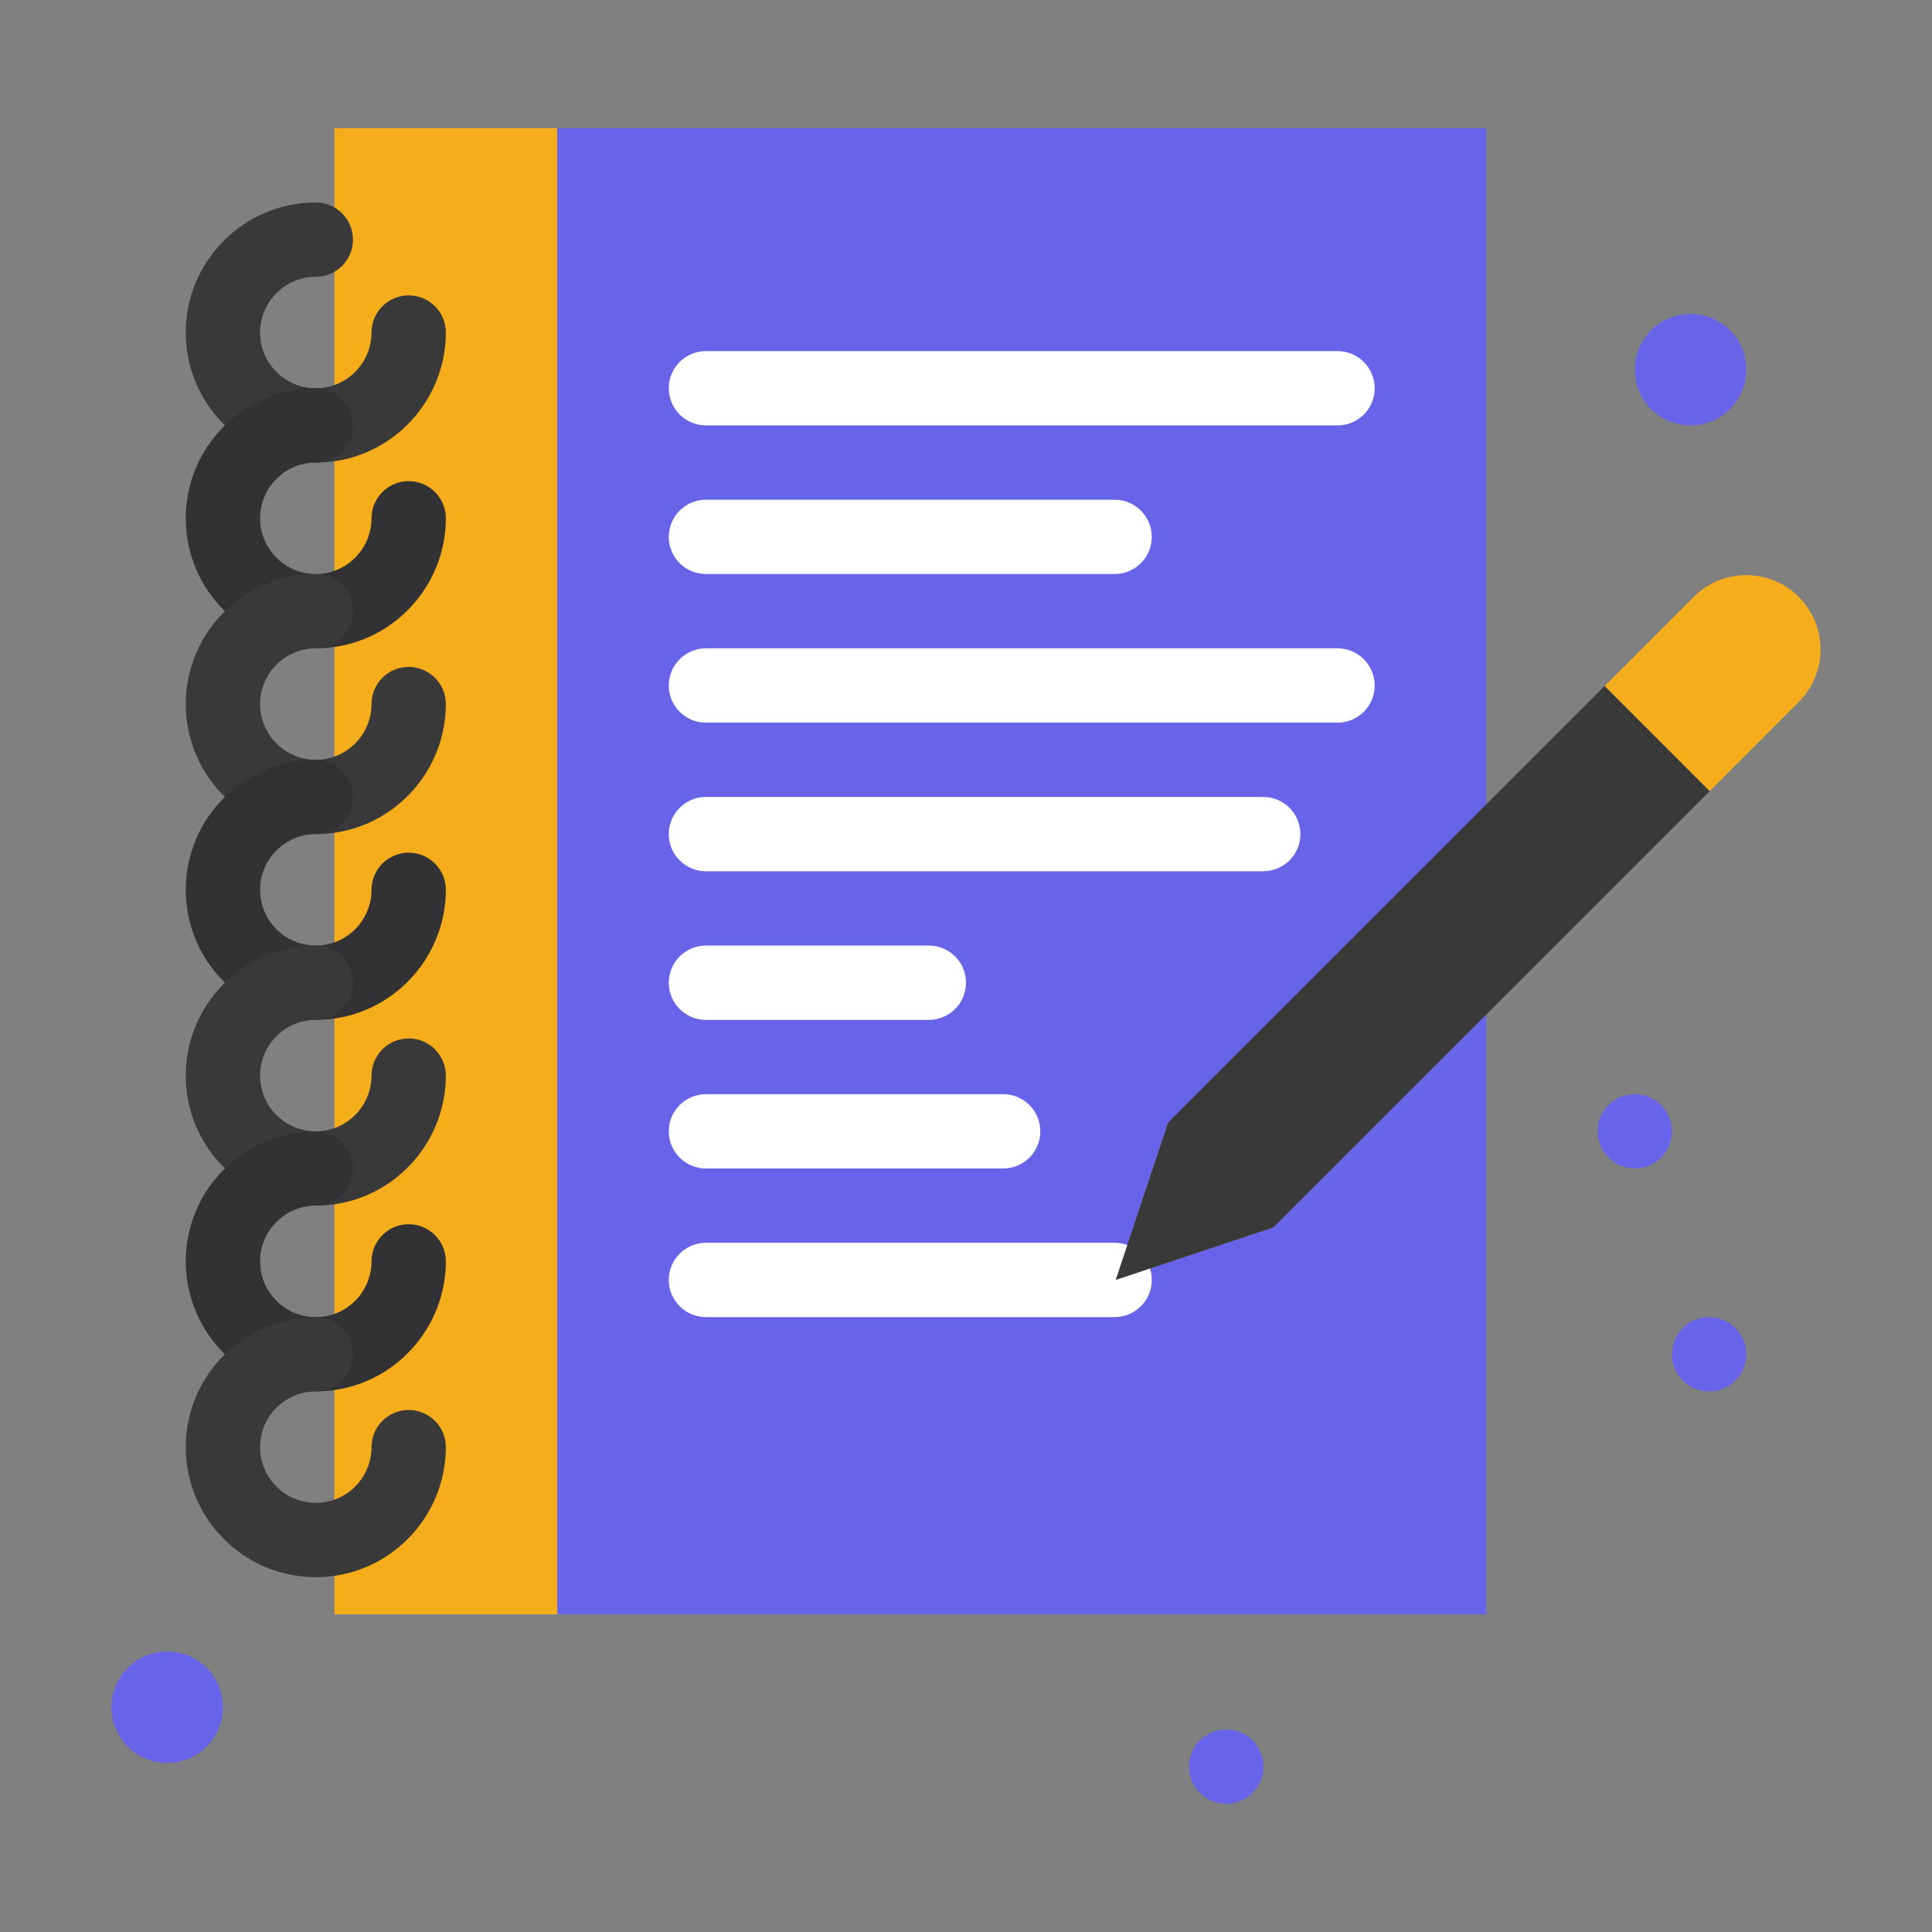 <svg width="128" height="128" viewBox="0 0 128 128" fill="none" xmlns="http://www.w3.org/2000/svg">
<rect x="0" y="0" width="128" height="128" fill="#808080" stroke="none"/>
<path d="M11.077 109.415C13.115 109.415 14.769 111.07 14.769 113.108C14.769 115.148 13.115 116.8 11.077 116.8C9.039 116.8 7.385 115.148 7.385 113.108C7.385 111.07 9.039 109.415 11.077 109.415Z" fill="#6764E9"/>
<path d="M112 20.8C114.038 20.8 115.692 22.454 115.692 24.492C115.692 26.533 114.038 28.185 112 28.185C109.962 28.185 108.308 26.533 108.308 24.492C108.308 22.454 109.962 20.8 112 20.8Z" fill="#6764E9"/>
<path d="M22.154 101.908V89.6V77.292V64.985V52.677V40.369V28.061V15.877V8.492H36.923V106.954H22.154V101.908Z" fill="#F5AD1C"/>
<path d="M73.918 84.8L84.362 81.319L98.462 67.22V106.954H36.923V8.492H98.462V53.295L77.401 74.358L73.918 84.8Z" fill="#6764E9"/>
<path d="M115.68 89.479C115.687 89.563 115.692 89.644 115.692 89.728C115.692 90.976 114.745 92.044 113.477 92.172C113.393 92.18 113.31 92.185 113.228 92.185C111.978 92.185 110.91 91.237 110.782 89.969C110.774 89.886 110.769 89.802 110.769 89.721C110.769 88.47 111.717 87.402 112.987 87.274C114.338 87.138 115.545 88.126 115.68 89.479Z" fill="#6764E9"/>
<path d="M110.757 74.71C110.764 74.794 110.769 74.875 110.769 74.959C110.769 76.207 109.822 77.275 108.554 77.403C108.47 77.411 108.386 77.416 108.305 77.416C107.055 77.416 105.986 76.468 105.858 75.2C105.851 75.117 105.846 75.033 105.846 74.952C105.846 73.701 106.794 72.633 108.064 72.505C109.415 72.369 110.622 73.356 110.757 74.71Z" fill="#6764E9"/>
<path d="M83.692 116.8C83.7 116.884 83.705 116.967 83.705 117.049C83.705 118.299 82.757 119.367 81.487 119.495C81.403 119.503 81.322 119.508 81.238 119.508C79.99 119.508 78.922 118.56 78.794 117.29C78.787 117.206 78.781 117.125 78.781 117.041C78.781 115.793 79.729 114.725 80.997 114.597C82.351 114.462 83.557 115.449 83.692 116.8Z" fill="#6764E9"/>
<path d="M73.846 87.261H46.769C45.41 87.261 44.308 86.159 44.308 84.8C44.308 83.441 45.41 82.338 46.769 82.338H73.846C75.205 82.338 76.308 83.441 76.308 84.8C76.308 86.159 75.205 87.261 73.846 87.261Z" fill="white"/>
<path d="M66.462 77.415H46.769C45.41 77.415 44.308 76.313 44.308 74.954C44.308 73.595 45.41 72.492 46.769 72.492H66.462C67.821 72.492 68.923 73.595 68.923 74.954C68.923 76.313 67.821 77.415 66.462 77.415Z" fill="white"/>
<path d="M61.538 67.569H46.769C45.41 67.569 44.308 66.467 44.308 65.108C44.308 63.748 45.41 62.646 46.769 62.646H61.538C62.898 62.646 64 63.748 64 65.108C64 66.467 62.898 67.569 61.538 67.569Z" fill="white"/>
<path d="M83.692 57.723H46.769C45.41 57.723 44.308 56.621 44.308 55.261C44.308 53.902 45.41 52.8 46.769 52.8H83.692C85.052 52.8 86.154 53.902 86.154 55.261C86.154 56.621 85.052 57.723 83.692 57.723Z" fill="white"/>
<path d="M88.615 47.877H46.769C45.41 47.877 44.308 46.775 44.308 45.415C44.308 44.056 45.41 42.954 46.769 42.954H88.615C89.975 42.954 91.077 44.056 91.077 45.415C91.077 46.775 89.975 47.877 88.615 47.877Z" fill="white"/>
<path d="M73.846 38.031H46.769C45.41 38.031 44.308 36.929 44.308 35.569C44.308 34.21 45.41 33.108 46.769 33.108H73.846C75.205 33.108 76.308 34.21 76.308 35.569C76.308 36.929 75.205 38.031 73.846 38.031Z" fill="white"/>
<path d="M88.615 28.185H46.769C45.41 28.185 44.308 27.083 44.308 25.723C44.308 24.364 45.41 23.262 46.769 23.262H88.615C89.975 23.262 91.077 24.364 91.077 25.723C91.077 27.083 89.975 28.185 88.615 28.185Z" fill="white"/>
<path d="M20.923 30.646C16.172 30.646 12.308 26.781 12.308 22.031C12.308 17.28 16.172 13.415 20.923 13.415C22.283 13.415 23.385 14.517 23.385 15.877C23.385 17.236 22.283 18.338 20.923 18.338C18.887 18.338 17.231 19.995 17.231 22.031C17.231 24.067 18.887 25.723 20.923 25.723C21.174 25.723 21.423 25.698 21.663 25.649C23.374 25.302 24.615 23.78 24.615 22.031C24.615 20.671 25.717 19.569 27.077 19.569C28.436 19.569 29.538 20.671 29.538 22.031C29.538 26.111 26.639 29.662 22.644 30.474C22.083 30.588 21.503 30.646 20.923 30.646Z" fill="#393939"/>
<path d="M20.923 42.954C16.172 42.954 12.308 39.089 12.308 34.339C12.308 29.588 16.172 25.723 20.923 25.723C22.283 25.723 23.385 26.825 23.385 28.185C23.385 29.544 22.283 30.646 20.923 30.646C18.887 30.646 17.231 32.303 17.231 34.339C17.231 36.374 18.887 38.031 20.923 38.031C21.174 38.031 21.423 38.006 21.663 37.957C23.374 37.609 24.615 36.087 24.615 34.339C24.615 32.979 25.717 31.877 27.077 31.877C28.436 31.877 29.538 32.979 29.538 34.339C29.538 38.419 26.639 41.969 22.644 42.781C22.083 42.896 21.503 42.954 20.923 42.954Z" fill="#323133"/>
<path d="M20.923 55.261C16.172 55.261 12.308 51.397 12.308 46.646C12.308 41.896 16.172 38.031 20.923 38.031C22.283 38.031 23.385 39.133 23.385 40.492C23.385 41.852 22.283 42.954 20.923 42.954C18.887 42.954 17.231 44.61 17.231 46.646C17.231 48.682 18.887 50.339 20.923 50.339C21.174 50.339 21.423 50.314 21.663 50.265C23.374 49.917 24.615 48.395 24.615 46.646C24.615 45.287 25.717 44.185 27.077 44.185C28.436 44.185 29.538 45.287 29.538 46.646C29.538 50.726 26.639 54.277 22.644 55.089C22.083 55.203 21.503 55.261 20.923 55.261Z" fill="#393939"/>
<path d="M20.923 67.569C16.172 67.569 12.308 63.704 12.308 58.954C12.308 54.203 16.172 50.338 20.923 50.338C22.283 50.338 23.385 51.441 23.385 52.8C23.385 54.16 22.283 55.261 20.923 55.261C18.887 55.261 17.231 56.918 17.231 58.954C17.231 60.99 18.887 62.646 20.923 62.646C21.174 62.646 21.423 62.621 21.663 62.572C23.374 62.225 24.615 60.703 24.615 58.954C24.615 57.594 25.717 56.492 27.077 56.492C28.436 56.492 29.538 57.594 29.538 58.954C29.538 63.034 26.639 66.584 22.644 67.397C22.083 67.511 21.503 67.569 20.923 67.569Z" fill="#323133"/>
<path d="M20.923 79.877C16.172 79.877 12.308 76.012 12.308 71.262C12.308 66.511 16.172 62.646 20.923 62.646C22.283 62.646 23.385 63.748 23.385 65.108C23.385 66.467 22.283 67.569 20.923 67.569C18.887 67.569 17.231 69.226 17.231 71.262C17.231 73.297 18.887 74.954 20.923 74.954C21.174 74.954 21.423 74.929 21.663 74.88C23.374 74.532 24.615 73.01 24.615 71.262C24.615 69.902 25.717 68.8 27.077 68.8C28.436 68.8 29.538 69.902 29.538 71.262C29.538 75.341 26.639 78.892 22.644 79.705C22.083 79.819 21.503 79.877 20.923 79.877Z" fill="#393939"/>
<path d="M20.923 92.185C16.172 92.185 12.308 88.32 12.308 83.569C12.308 78.819 16.172 74.954 20.923 74.954C22.283 74.954 23.385 76.056 23.385 77.415C23.385 78.775 22.283 79.877 20.923 79.877C18.887 79.877 17.231 81.533 17.231 83.569C17.231 85.605 18.887 87.262 20.923 87.262C21.174 87.262 21.423 87.237 21.663 87.188C23.374 86.84 24.615 85.318 24.615 83.569C24.615 82.21 25.717 81.108 27.077 81.108C28.436 81.108 29.538 82.21 29.538 83.569C29.538 87.649 26.639 91.2 22.644 92.012C22.083 92.126 21.503 92.185 20.923 92.185Z" fill="#323133"/>
<path d="M20.923 104.492C16.172 104.492 12.308 100.627 12.308 95.877C12.308 91.126 16.172 87.261 20.923 87.261C22.283 87.261 23.385 88.364 23.385 89.723C23.385 91.082 22.283 92.185 20.923 92.185C18.887 92.185 17.231 93.841 17.231 95.877C17.231 97.913 18.887 99.569 20.923 99.569C21.174 99.569 21.423 99.544 21.663 99.496C23.374 99.148 24.615 97.626 24.615 95.877C24.615 94.518 25.717 93.415 27.077 93.415C28.436 93.415 29.538 94.518 29.538 95.877C29.538 99.957 26.639 103.507 22.644 104.32C22.083 104.434 21.503 104.492 20.923 104.492Z" fill="#393939"/>
<path d="M119.173 39.545C120.133 40.507 120.615 41.767 120.615 43.028C120.615 44.288 120.133 45.548 119.173 46.508L113.268 52.416L113.231 52.379L106.307 45.452L112.212 39.545C114.134 37.622 117.25 37.622 119.173 39.545Z" fill="#F5AD1C"/>
<path d="M113.268 52.416L98.462 67.22L84.362 81.319L73.918 84.8L77.401 74.358L98.462 53.295L106.306 45.452L113.231 52.379L113.268 52.416Z" fill="#393939"/>
</svg>
